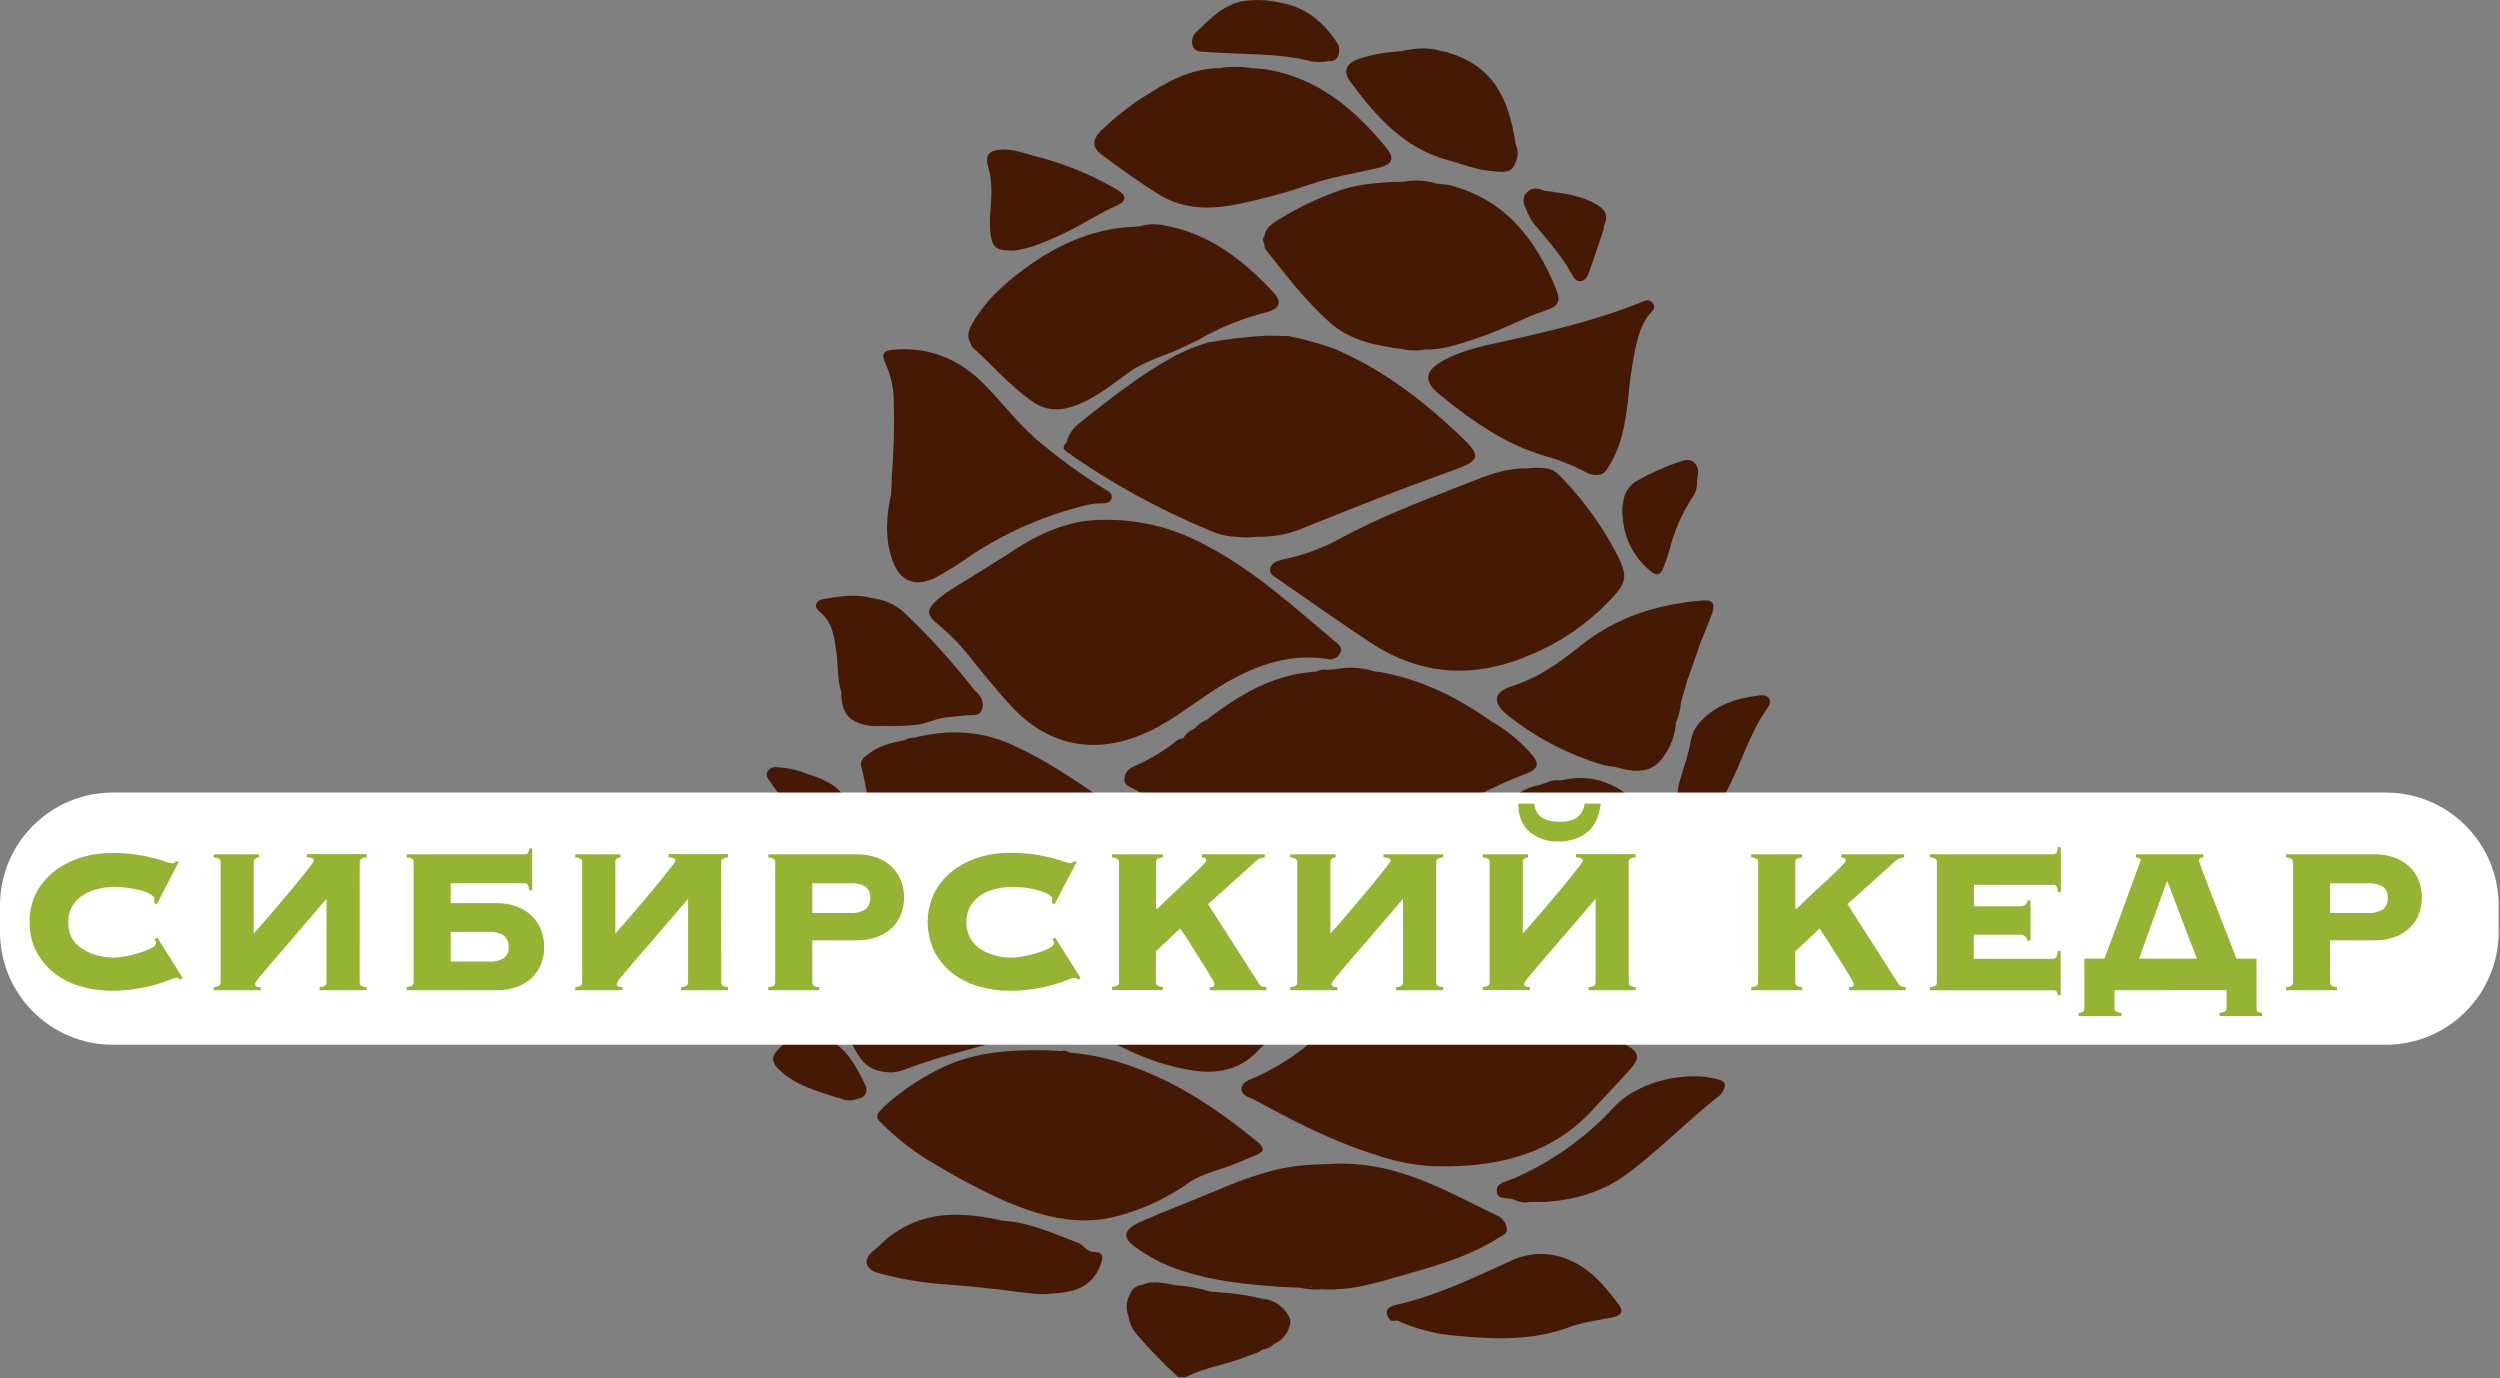 <svg width="595" height="328" viewBox="0 0 595 328" fill="none" xmlns="http://www.w3.org/2000/svg">
<rect x="0" y="0" width="595" height="328" fill="#808080" stroke="none"/>
<g clip-path="url(#clip0)">
<path d="M303.27 319.82C304.018 319.513 304.697 319.06 305.269 318.489C305.84 317.917 306.293 317.238 306.6 316.49C306.66 315.37 306.55 314.26 306.66 313.14C306.132 312.164 305.401 311.313 304.516 310.643C303.631 309.974 302.613 309.502 301.53 309.26C300.815 309.48 300.063 309.551 299.32 309.47C299.531 309.532 299.755 309.534 299.967 309.476C300.179 309.418 300.371 309.301 300.52 309.14C297.121 308.287 293.649 307.761 290.15 307.57C289.198 307.847 288.195 307.898 287.22 307.72C287.376 307.773 287.545 307.772 287.7 307.715C287.854 307.659 287.985 307.551 288.07 307.41C285.419 306.585 282.68 306.075 279.91 305.89C277.26 306.14 274.61 305.65 271.91 305.77C270.1 305.94 269.22 307.13 268.64 308.67C268.765 310.152 268.735 311.644 268.55 313.12C268.807 314.978 269.651 316.706 270.96 318.05C273.919 321.49 277.092 324.74 280.46 327.78H282.17C286.81 325.35 292.11 324.78 296.9 322.78C298.11 322.28 299.45 322.07 300.47 321.17C301.04 320.06 301.53 318.8 303.27 319.82Z" fill="#461905"/>
<path d="M262.33 123.73C256.18 123.64 248.98 125.97 242.03 130.49C236.84 133.87 231.49 137.11 226.21 140.4C225.096 141.11 224.04 141.906 223.05 142.78C220.34 145.16 220.54 146.46 223.38 148.71C226.395 151.228 229.119 154.076 231.5 157.2C234.39 160.79 237.31 164.37 240.41 167.78C251.19 179.6 264.52 179.68 277.35 172C282.27 169.06 286.74 165.42 291.72 162.54C299.27 158.16 307.17 155.46 316.06 156.87C316.615 156.994 317.195 156.929 317.71 156.687C318.224 156.444 318.643 156.037 318.9 155.53C319.48 154.53 319.06 153.76 318.23 153.08C308.07 144.58 298.33 135.55 286.33 129.44C278.959 125.492 270.689 123.524 262.33 123.73Z" fill="#461905"/>
<path d="M301.51 79.89C296.731 80.125 291.974 80.683 287.27 81.56L284.57 82.5L282.32 83.41C282.32 83.41 279.32 84.79 279.32 84.85C275.332 87.064 271.497 89.543 267.84 92.27C264.08 94.99 260.45 97.83 256.84 100.77C255.348 101.876 254.287 103.467 253.84 105.27C253.98 106.01 253.62 106.73 253.79 107.46C264.484 115.032 276.005 121.363 288.13 126.33C290.012 127.207 292.054 127.687 294.13 127.74C295.806 127.335 297.554 127.335 299.23 127.74C303.216 127.846 307.175 127.05 310.81 125.41C322.36 120.75 333.95 116.17 345.7 111.99C352.52 109.56 352.61 108.53 347.4 103.59C338.4 95.1 328.76 87.68 317.23 82.88C313.76 81.669 310.212 80.693 306.61 79.96C306.76 79.99 301.51 79.89 301.51 79.89Z" fill="#461905"/>
<path d="M344.74 277.59C357.88 277.41 369.81 274.18 379.03 264.16C382.03 260.9 385.1 257.71 388.03 254.43C390.47 251.73 390.03 250.29 386.91 248.64C379.55 244.79 372.38 240.64 364.66 237.44C360.093 235.439 355.291 234.022 350.37 233.22C349.128 233.47 347.852 233.5 346.6 233.31C346.23 233.15 346.69 232.75 346.6 233.11C346.6 233.26 346.6 233.34 346.74 233.35C347.28 233.35 347.85 233.56 348.29 233.05C342.303 231.921 336.112 232.77 330.65 235.47C324.311 238.483 318.435 242.385 313.2 247.06C308.889 250.877 304.028 254.022 298.78 256.39C297.48 257.01 295.57 257.39 295.49 259.12C295.41 260.85 297.44 261.12 298.7 261.83C308.06 266.93 317.53 271.83 327.8 274.97C331.834 276.339 336.023 277.199 340.27 277.53C341.746 277.214 343.273 277.235 344.74 277.59Z" fill="#461905"/>
<path d="M363.55 111.49C358.48 111.32 353.92 113.15 349.34 114.95C338.72 119.15 328 123.1 317.99 128.69C314.041 130.73 309.832 132.22 305.48 133.12C304.18 133.44 302.61 133.8 302.31 135.29C302.01 136.78 303.46 137.29 304.44 138C311.66 143 318.78 148.07 326.11 152.89C338.51 161.05 351.25 161.56 364.66 155.67C371.294 152.872 377.312 148.794 382.37 143.67C386.91 138.93 388.06 137.82 384.37 131.05C381.12 124.996 377.085 119.398 372.37 114.4C371.27 113.25 370.24 111.99 368.58 111.56C366.913 111.841 365.209 111.817 363.55 111.49Z" fill="#461905"/>
<path d="M336.2 228.58C337.66 227.31 336.61 226.47 335.63 225.71C329.414 221.012 322.558 217.227 315.27 214.47C313.16 216.63 310.4 216.55 307.68 216.6C306.28 216.6 304.88 216.6 303.47 216.53C298.658 216.12 293.828 215.97 289 216.08C288.815 216.044 288.625 216.044 288.44 216.08C283.7 218.68 280.12 215.08 276.15 213.77C273.48 212.87 270.94 212.37 268.34 213.91C265.74 215.45 265.19 215.15 264.34 212.48C264.231 211.933 263.983 211.424 263.621 211C263.258 210.576 262.793 210.253 262.27 210.06C254.18 214.75 246.27 219.72 237.9 223.95C235.47 225.18 235.32 227.02 237.41 228.27C244.5 232.52 250.07 238.68 256.9 243.27C265.35 248.91 274.32 253.47 284.58 254.87C290.01 255.62 295.18 254.39 299 250.48C308.85 240.37 320.9 234.05 334.08 229.48C334.246 229.389 334.401 229.278 334.54 229.15C334.765 228.95 335.028 228.796 335.313 228.698C335.598 228.6 335.899 228.56 336.2 228.58Z" fill="#461905"/>
<path d="M254.47 250.5C254.193 250.305 253.878 250.17 253.545 250.104C253.213 250.039 252.87 250.044 252.54 250.12C251.22 250.55 249.86 250.23 248.54 250.32C248.16 250.32 247.91 250.37 248.29 250.41C248.29 250.07 248.73 250.24 248.74 249.96C239.84 249.81 231.04 250.46 223.01 254.69C218.447 257.009 214.21 259.921 210.41 263.35C210.24 264.59 209.26 265.6 209.41 266.92C213.277 270.884 217.671 274.296 222.47 277.06C227.402 280.036 232.486 282.753 237.7 285.2C246.85 289.26 256.39 292.2 266.51 289.28C272.259 287.7 277.694 285.146 282.58 281.73C286.22 279.1 290.76 278.41 294.81 276.64C296.27 276 297.81 275.42 299.23 274.81C299.553 273.841 299.591 272.8 299.34 271.81C289.88 264.05 279.8 257.24 268.08 253.36C264.162 251.995 260.098 251.092 255.97 250.67C255.47 251.04 254.89 250.87 254.34 250.9C254.16 250.9 253.95 250.98 253.82 250.77C254.13 250.89 254.32 250.75 254.47 250.5Z" fill="#461905"/>
<path d="M281.59 175.73C280.3 175.73 279.59 176.73 278.72 177.34C278.13 179.743 276.687 181.851 274.66 183.27C271.8 185.37 271.66 186.9 273.66 189.78C274.78 189.999 275.817 190.521 276.66 191.29C277.276 191.53 277.863 191.839 278.41 192.21C285 196.89 291.34 196.58 297.73 190.92C297.18 192.92 297.33 194.43 298.57 195.7C299.28 196.43 299.01 197.2 298.57 198C296.65 201.29 296.67 201.3 299.25 204C302.25 205 305.15 206.12 308.34 206.22C309.722 206.076 311.118 206.254 312.42 206.74C314.094 207.13 315.814 207.281 317.53 207.19C318.72 206.65 320 207.09 321.22 206.93C322.226 206.584 323.304 206.505 324.35 206.7C326.35 206.92 327.79 205.61 329.46 204.94C331.65 202.3 333.46 199.58 333.05 195.86C332.82 194.07 333.46 193.08 335.5 194.22C337.21 195.22 339.3 195.34 340.88 196.62L347.12 192.03C348.98 188.38 348.92 184.94 346.4 181.51C345.63 180.45 345 180.21 344.18 180.94C342.32 182.725 339.848 183.734 337.27 183.76C335.7 183.76 336.06 184.92 336.84 185.68C337.96 186.77 339.5 187.06 340.92 187.57C342.92 188.29 344.34 189.43 343.92 191.93C339.59 189.33 336.92 185.12 333.17 182.16C332.57 181.69 332.17 181.16 331.24 181.3C330.31 181.44 329.67 181.19 329.61 180.21C329.584 179.974 329.604 179.734 329.67 179.506C329.736 179.277 329.847 179.064 329.995 178.878C330.144 178.693 330.328 178.538 330.536 178.423C330.745 178.309 330.974 178.236 331.21 178.21C332.593 177.866 334.028 177.788 335.44 177.98C338.44 178.51 340.83 177.21 343.07 175.73C344.57 174.73 344.86 174.99 345.2 176.56C345.94 179.88 348.2 180.98 351.27 179.65C351.53 179.53 351.93 179.49 352.01 179.26C352.9 176.7 355.71 174.89 355.01 171.73C347.06 166.07 338.49 161.8 328.79 160C328.101 160.213 327.375 160.274 326.66 160.18C326.43 160.18 326.09 160.32 326.03 159.92C326.45 160.38 326.84 160.19 327.23 159.84C324.231 158.835 321.02 158.639 317.92 159.27C317.23 159.96 316.49 159.61 315.75 159.41C314.921 159.259 314.065 159.411 313.34 159.84C313.456 159.986 313.615 160.091 313.795 160.14C313.975 160.189 314.166 160.178 314.34 160.11C314.13 160.27 313.89 160.19 313.66 160.18C313.21 160.18 312.72 160.28 312.34 159.91C305.11 160.53 298.72 163.35 292.78 167.3C291.23 168.3 289.78 169.44 288.23 170.51C288.23 172.51 289.5 173.51 291.46 174.27C290.04 175.04 288.68 175.34 287.91 176.66C286.69 178.66 285.53 178.79 283.62 177.25C283.011 176.658 282.329 176.147 281.59 175.73Z" fill="#461905"/>
<path d="M300.89 57.93C300.858 58.3 300.91 58.672 301.044 59.019C301.177 59.366 301.388 59.677 301.66 59.93C306.3 65.81 310.87 71.75 316.51 76.77C321.51 81.2 327.69 82.27 333.98 83.12C335.66 82.78 337.393 82.811 339.06 83.21C343.89 83.31 348.3 81.55 352.74 80.06C357.92 78.32 362.69 75.6 367.9 73.88C370.99 72.88 371.52 71.67 370.33 68.74C365.5 56.93 358.27 47.48 344.98 44.06C344.521 43.977 344.056 43.923 343.59 43.9C342.815 44.163 341.985 44.221 341.18 44.07C341.342 44.127 341.519 44.126 341.68 44.065C341.841 44.005 341.976 43.89 342.06 43.74C339.437 42.897 336.644 42.732 333.94 43.26C332.856 43.692 331.651 43.717 330.55 43.33C326.26 43.65 321.97 44.08 317.95 45.63C313.351 47.321 308.927 49.455 304.74 52C303.13 53 301.24 54 300.92 56.22C301.4 56.8 300.8 57.36 300.89 57.93Z" fill="#461905"/>
<path d="M215.38 176.17C212.11 176.73 208.94 177.54 206.3 179.73C205.47 180.42 204.64 181.15 204.94 182.31C206.94 189.68 207.03 197.5 210.83 204.45C215.44 212.88 224.11 218.51 232.31 217.29C239.111 216.186 245.714 214.093 251.91 211.08C259.23 207.65 266.56 204.25 273.62 200.32C273.882 199.904 274.021 199.422 274.021 198.93C274.021 198.438 273.882 197.956 273.62 197.54C262.51 190.78 252.44 182.32 240.41 177.05C233.08 173.83 225.41 173.59 217.66 175.56C217.09 176.35 216.08 175.67 215.38 176.17Z" fill="#461905"/>
<path d="M285.03 81L285.38 80.83C285.38 80.83 286.31 80.23 286.84 79.95C291.405 77.507 296.251 75.63 301.27 74.36C304.54 73.51 305.27 71.92 303.07 69.56C295.92 61.94 287.89 55.56 277.16 53.66C275.223 53.225 273.207 53.287 271.3 53.84C270.41 54.57 269.45 54.31 268.49 54.03C259.18 54.78 251.08 58.58 243.74 64.03C238.69 67.78 234.03 72.03 231.05 77.68C231.19 78.98 230.85 80.27 230.97 81.57C231.1 81.91 231.13 82.37 231.37 82.57C236.27 86.94 240.5 92.04 245.99 95.74C249.23 97.93 252.69 97.82 256.26 96.41C261.08 94.52 264.98 91.26 269.11 88.32C272.18 86.14 279.24 83.7 279.24 83.7" fill="#461905"/>
<path d="M360.14 189.85C357.67 191.39 354.79 192.22 352.59 194.21C353.07 195.42 351.9 195.77 351.36 196.4C350.65 197.22 350 197.94 350.94 199.13C349.645 198.731 348.295 198.542 346.94 198.57C340.76 202.94 334.94 207.8 328.35 211.63C326.45 212.73 326.47 214.56 328.45 215.41C338.89 219.87 348.11 226.65 358.68 230.89C364.636 233.411 371.168 234.258 377.57 233.34C383.72 232.4 387.25 228.69 389.2 223.14C389.97 221.65 389.32 219.85 390.53 218.36C391.24 217.48 390.38 216.66 389.23 216.48C387.32 216.17 386.68 214.92 386.45 213.12C385.69 207.38 387.56 201.76 387.13 196.04C386.94 193.54 389.57 193.33 390.84 192.04C385.39 186.85 379.25 183.76 371.43 185.78C371.98 186.27 372.66 186.05 373.43 186.1C372.61 186.1 371.94 186.28 371.43 185.77C369.52 185.34 367.93 186.42 366.2 186.88C367.76 187.88 369.2 188.76 367.73 191.01C367.04 192.09 367.98 193.52 368.08 194.78C367.2 193.11 366.79 190.98 364.41 190.62C363.25 190.44 362.84 191.4 362.41 192.28C361.7 191.36 361.36 190.18 360.14 189.85Z" fill="#461905"/>
<path d="M312.91 277.17C304.52 277.39 296.78 280.25 289.24 283.45C283.6 285.85 277.84 287.97 272.24 290.45C271.45 290.761 270.684 291.132 269.95 291.56C267.52 293.08 267.41 294.63 269.68 296.39C273.211 299.088 277.188 301.146 281.43 302.47C288.87 304.9 296.57 305.72 304.32 306.22C304.32 305.31 303.6 305.6 303.14 305.43C306.01 306.43 309.02 305.91 311.97 306.13C312.34 306.26 311.86 306.78 311.97 306.44C312.04 306.29 311.97 306.22 311.84 306.19C310.94 306.05 310.04 305.79 309.22 306.43C310.966 306.877 312.777 307.013 314.57 306.83C315.665 306.45 316.855 306.45 317.95 306.83C322.72 306.72 327.27 305.42 331.78 304.11C340.29 301.65 348.94 299.5 356.54 294.67C357.48 294.08 358.87 293.73 358.63 292.37C358.542 291.725 358.294 291.112 357.908 290.588C357.521 290.064 357.01 289.645 356.42 289.37C348.79 285.7 341.42 281.57 333.21 279.09C327.562 277.323 321.632 276.635 315.73 277.06C315.297 277.284 314.82 277.41 314.332 277.429C313.845 277.449 313.359 277.36 312.91 277.17Z" fill="#461905"/>
<path d="M212.09 117.52C210.96 122.71 210.56 127.93 212.29 133.06C214.1 138.43 217.88 139.98 222.96 137.33C225.843 135.72 228.634 133.95 231.32 132.03C239.707 126.533 248.98 122.524 258.73 120.18C259.926 119.899 261.152 119.771 262.38 119.8C263.47 119.8 264.32 119.6 264.57 118.5C264.82 117.4 263.94 117.07 263.21 116.6C257.174 112.889 251.449 108.695 246.09 104.06C241.73 100.13 238.21 95.44 234.09 91.3C228.25 85.46 221.18 82.54 212.81 83.21C210.12 83.43 209.7 84.21 210.81 86.71C212.066 89.439 212.717 92.406 212.72 95.41C212.899 101.508 212.732 107.611 212.22 113.69C212.46 115 212.79 116.28 212.09 117.52Z" fill="#461905"/>
<path d="M290.12 16.21C284.23 16.33 279.12 18.67 274.3 21.75C269.882 24.372 265.781 27.496 262.08 31.06C259.88 33.31 259.81 35.06 262.32 36.92C266.79 40.22 271.32 43.52 276.04 46.41C281.86 49.94 288.34 49.89 294.79 48.54C300.534 47.362 306.195 45.816 311.74 43.91C317.03 42.07 322.56 41.24 327.98 39.97C331.39 39.18 332.07 37.74 329.93 35.15C322.41 26.02 313.72 18.58 301.46 16.54C300.34 16.35 299.2 16.34 298.08 16.25C295.436 16.577 292.761 16.563 290.12 16.21Z" fill="#461905"/>
<path d="M212.04 255.24C213.281 255.198 214.503 254.92 215.64 254.42C224.48 251.05 233.78 249.19 242.73 246.19C246.2 245.02 246.5 244.25 244.61 241.01C242.42 237.26 238.94 234.8 235.61 232.24C224.358 223.332 210.818 217.786 196.55 216.24C195.06 215.982 193.558 215.802 192.05 215.7C190.4 215.7 189.17 216.79 190.52 218.17C197.06 224.84 197.84 233.79 200.46 242.01C201.58 245.5 202.67 249.01 204.89 252.01C206.56 254.2 208.77 255.14 212.04 255.24Z" fill="#461905"/>
<path d="M379.04 113C381.55 113.39 382.21 112.12 382.89 111C385.89 106.25 386.8 100.89 387.44 95.47C387.784 91.262 388.375 87.078 389.21 82.94C389.96 79.83 390.67 76.72 393.02 74.3C393.64 73.66 394.02 72.86 393.27 72.04C392.52 71.22 391.9 71.42 390.99 71.79C379.92 76.28 368.33 78.97 356.7 81.5C352.25 82.5 347.82 83.5 343.78 85.64C339.07 88.19 338.59 90.64 342.71 93.97C350.24 100.12 358.16 105.74 367.71 108.53C371.185 109.478 374.54 110.82 377.71 112.53C378.128 112.751 378.576 112.909 379.04 113Z" fill="#461905"/>
<path d="M360.72 34.24C358.97 22.57 354.87 15.47 344.16 12.34C343.844 12.545 343.462 12.624 343.09 12.56C342.89 12.56 342.74 12.65 342.55 12.64C342.71 12.42 343.05 12.47 343.18 12.21C339.88 11.1 336.58 11.53 333.28 12.21C332.61 12.92 331.86 12.51 331.13 12.38C328.594 12.615 326.092 13.132 323.67 13.92C320.51 14.86 319.47 16.83 321.34 19.38C327.45 27.67 334.2 35.38 344.79 38.17C348.25 39.1 351.62 40.52 355.22 40.74C357.22 40.85 359.68 41.6 360.67 38.74C360.527 37.242 360.544 35.734 360.72 34.24Z" fill="#461905"/>
<path d="M250.35 307.85C255.35 307.64 259.87 306.5 261.89 301.13C262.56 299.34 262.89 298.02 260.21 297.95C258.73 297.95 257.97 296.34 256.65 295.83C251.39 293.83 246.25 291.46 240.58 290.71C239.792 290.9 238.978 290.96 238.17 290.89C238.081 290.906 237.99 290.898 237.905 290.866C237.821 290.834 237.746 290.78 237.69 290.71C238.05 290.97 238.3 290.78 238.52 290.5C228.89 288.34 219.52 287.98 211.28 294.66C210.07 295.66 209.03 296.78 207.8 297.75C205.35 299.69 205.87 302.06 208.91 302.95C214.112 304.39 219.445 305.301 224.83 305.67C230.5 306.12 236.16 306.61 241.78 307.42C244.642 307.133 247.531 307.278 250.35 307.85Z" fill="#461905"/>
<path d="M382.88 313.71C385.72 313.33 386.61 312.3 385.29 310.53C381.97 306.06 378.39 301.77 372.94 299.65C370.828 298.79 368.56 298.379 366.28 298.445C364 298.51 361.759 299.05 359.7 300.03C350.85 304.03 342.1 308.34 332.5 310.49C331.09 310.8 329.14 311.42 330.5 313.7C331.09 314.32 332.11 313.54 332.65 314.33C337.117 316.347 341.903 317.565 346.79 317.93C355.84 318.78 364.85 319.12 373.62 315.81C376.4 314.76 379.46 314.42 382.39 313.76C382.16 313.33 381.67 313.55 381.34 313.36C381.87 313.51 382.46 313.24 382.88 313.71Z" fill="#461905"/>
<path d="M409.68 257.15C402.6 254.61 390.11 256.95 384.13 263.5C377.43 270.769 369.287 276.56 360.22 280.5C358.67 281.19 356.13 281.41 356.22 283.45C356.29 285.84 359.09 284.81 360.55 285.59C361.655 286.162 362.924 286.331 364.14 286.07C365.234 285.665 366.436 285.665 367.53 286.07C374.76 285.61 381.48 283.7 387.35 279.32C395.07 273.58 401.72 266.6 409.3 260.71C409.619 260.38 409.895 260.01 410.12 259.61C410.175 258.766 410.024 257.922 409.68 257.15Z" fill="#461905"/>
<path d="M232.04 164.41C227.091 158.016 221.672 152 215.83 146.41C213.923 144.413 211.441 143.061 208.73 142.54C207.88 142.94 207.03 142.63 206.51 142.72C206.72 142.79 206.946 142.799 207.161 142.744C207.375 142.689 207.57 142.573 207.72 142.41C203.79 141.25 199.86 141.93 195.98 142.57C194.34 142.84 193.44 144.27 195.07 145.57C198.26 148.17 198.57 151.76 199.07 155.37C199.5 158.37 199.26 161.52 200.15 164.5C200.298 164.385 200.404 164.226 200.452 164.045C200.501 163.865 200.49 163.673 200.42 163.5C200.57 163.71 200.49 163.95 200.49 164.17C200.49 164.62 200.59 165.1 200.22 165.48C200.4 168.07 200.96 170.48 203.6 171.73C206.44 170.44 209.96 170.86 212.29 168.16C213.05 167.28 213.84 166.64 213.73 165.35C213.55 163.26 214.86 162.67 216.53 162.52C216.657 162.639 216.75 162.79 216.801 162.956C216.852 163.123 216.859 163.3 216.82 163.47C216.42 167.47 216.55 167.47 220.56 166.95C223.06 166.61 225.66 166.82 227.56 164.67C228.2 163.96 228.92 164.3 229.49 164.95C230.06 165.6 230.2 166.05 230.63 166.55C231.06 167.05 231.33 167.31 231.81 167.16C232.49 166.94 232.43 166.31 232.26 165.76C232.14 165.319 232.066 164.866 232.04 164.41Z" fill="#461905"/>
<path d="M241.27 59.65C245.13 59.22 249.55 57.32 253.87 55.22C257.94 53.22 261.71 50.73 265.87 48.88C268.24 47.82 268.16 46.5 265.87 45.14C259.591 41.47 252.814 38.728 245.75 37C243.43 36.39 241.12 35.49 238.62 35.59C235.32 35.71 234.33 36.88 235.24 39.96C236.19 43.19 236.01 46.45 235.76 49.72C235.53 51.767 235.53 53.833 235.76 55.88C236.27 58.97 237.12 59.7 241.27 59.65Z" fill="#461905"/>
<path d="M316.27 14.52C316.711 14.602 317.167 14.533 317.564 14.324C317.961 14.116 318.277 13.78 318.46 13.37C318.287 12.927 318.203 12.454 318.213 11.979C318.223 11.504 318.328 11.035 318.52 10.6C315.17 5.46 311.06 1.73 304.52 0.6C301.659 -0.052 298.702 -0.164 295.8 0.27C291.18 1.17 288.15 4.36 284.99 7.37C284.46 7.772 284.067 8.328 283.865 8.961C283.663 9.595 283.661 10.275 283.86 10.91C284.44 12.49 285.92 12.27 287.22 12.37C295.22 13 303.3 12.59 311.22 14.37C312.894 14.044 314.619 14.095 316.27 14.52Z" fill="#461905"/>
<path d="M399.27 188.57C399.41 191.4 399.27 193.67 401.52 194.74C403.77 195.81 405.67 194.34 407.45 193.07C408.899 191.855 410.043 190.317 410.79 188.58C414.35 181.99 416.29 174.64 420.7 168.44C421.94 166.69 420.96 165.23 418.77 165.5C413.12 166.19 407.87 167.8 404.07 172.5C402.6 174.3 402.39 176.42 401.95 178.5C401.14 182.11 399.54 185.56 399.27 188.57Z" fill="#461905"/>
<path d="M355.01 171.72C354.64 174.17 352.61 175.85 351.94 178.24C351.58 179.53 349.61 179.64 348.25 179.48C347.673 179.491 347.113 179.285 346.68 178.904C346.247 178.523 345.972 177.994 345.91 177.42C345.84 176.68 345.64 175.95 345.62 175.21C345.644 174.879 345.546 174.55 345.346 174.285C345.145 174.02 344.855 173.837 344.53 173.77C343.93 173.63 343.53 174.08 343.13 174.53C341.78 176.1 339.63 177.53 338.08 177.35C336 177.16 334 177.68 331.98 177.35C330.17 177.07 329.27 178.06 328.7 179.67C328.27 180.9 329 182.2 329.7 181.98C332.06 181.22 333.04 183.28 334.47 184.07C336.101 185.12 337.445 186.56 338.38 188.26C338.957 189.326 339.871 190.17 340.98 190.66C341.67 190.95 342.44 191.05 342.49 192.06C342.49 192.69 342.7 193.6 343.6 193.22C344.014 193.111 344.378 192.86 344.626 192.511C344.875 192.162 344.993 191.737 344.96 191.31C344.908 190.274 344.52 189.282 343.854 188.486C343.188 187.691 342.281 187.134 341.27 186.9C339.58 186.43 337.73 186.22 336.37 184.27C340.1 184.8 342.95 183.63 344.97 180.59C347.48 184.22 349.05 187.59 346.34 191.45C346.08 191.81 346.69 191.94 347.05 192C352.192 188.866 357.624 186.234 363.27 184.14C366.06 183.04 366.52 181.76 364.54 179.56C361.843 176.413 358.618 173.76 355.01 171.72Z" fill="#461905"/>
<path d="M404.5 207.24C403.467 207.298 402.44 207.438 401.43 207.66C399.35 208.28 397.79 208.94 397.32 211.76C396.55 216.39 393.91 220.45 391.47 224.47C389.637 227.309 388.15 230.358 387.04 233.55C386.41 235.5 386.15 237.55 387.83 239.06C389.51 240.57 391.26 239.5 392.91 238.87C397.16 237.23 400.07 234.03 402.36 230.29C404.374 226.903 406.049 223.326 407.36 219.61C406.36 217.7 404.03 217.21 403.01 215.1C402.36 213.73 401.82 213.01 402.54 211.45C403.315 210.107 403.971 208.698 404.5 207.24Z" fill="#461905"/>
<path d="M399.97 109.82C396.444 110.983 393.041 112.49 389.81 114.32C388.868 114.808 388.059 115.518 387.455 116.389C386.85 117.261 386.467 118.267 386.34 119.32C386.797 120.622 386.754 122.048 386.22 123.32C386.405 125.845 387.125 128.302 388.332 130.528C389.538 132.753 391.205 134.697 393.22 136.23C394.54 137.23 395.32 136.46 395.81 135.29C396.369 133.989 396.84 132.653 397.22 131.29C398.344 126.643 400.262 122.224 402.89 118.23C403.583 117.216 403.933 116.007 403.89 114.78C403.28 113.32 404.08 111.72 403.41 110.27C402.32 109.68 401.07 110.27 399.97 109.82Z" fill="#461905"/>
<path d="M381.81 53.54C383.05 51.1 381.65 49.54 379.75 48.54C376.68 46.79 373.21 46.19 369.75 45.68C369.05 45.68 368.27 46.29 367.67 45.44C365.99 44.71 364.4 44.44 363.1 46.14C363.24 47.239 363.24 48.351 363.1 49.45C363.711 51.321 364.737 53.03 366.1 54.45C368.97 57.92 371.93 61.3 374.1 65.28C374.55 66.09 375.1 67.02 376.19 66.92C377.28 66.82 377.9 65.74 378.19 64.81C379.42 61.39 380.53 57.94 381.69 54.5C381.538 54.281 381.467 54.016 381.49 53.75C381.49 53.54 381.39 53.33 381.54 53.13C381.54 53.217 381.566 53.302 381.614 53.375C381.662 53.448 381.73 53.505 381.81 53.54Z" fill="#461905"/>
<path d="M262.27 210.06C262.87 211.25 263.94 212.06 263.68 213.82C263.4 215.72 266.33 216.61 268.19 215.08C270.82 212.91 273.3 213.33 276.04 214.8C278.78 216.27 282.04 216.36 284.37 218.57C284.529 218.642 284.702 218.675 284.876 218.667C285.05 218.658 285.219 218.608 285.37 218.52C289.45 215.13 294.15 217.21 298.57 217.14C300.09 217.14 301.72 216.5 303.21 217.38C303.03 214.32 300.6 213.23 298.39 211.93C297.89 211.713 297.367 211.555 296.83 211.46C295.757 211.442 294.685 211.499 293.62 211.63C290.35 214.5 288.94 214.26 286.73 210.45C286.562 210.225 286.412 209.988 286.28 209.74C284.87 205.39 281.68 204.86 277.78 205.82C277 205.39 276.1 206.15 275.34 205.57C270.47 205.59 266.33 207.74 262.27 210.06Z" fill="#461905"/>
<path d="M200.03 261.4C201.48 262.23 202.93 261.89 204.41 261.47C204.742 261.42 205.058 261.293 205.331 261.099C205.605 260.905 205.83 260.649 205.988 260.353C206.145 260.056 206.231 259.727 206.238 259.391C206.246 259.056 206.174 258.723 206.03 258.42C203.82 253.84 201.47 249.25 196.46 246.99C192.1 244.99 188.4 246.14 184.76 250.28C183.41 251.82 183.97 253.15 185.28 254.45C189.13 258.26 194.19 259.58 199.12 261.19C200.24 260.81 201.39 261.12 202.52 261.03C201.69 261.15 200.78 260.69 200.03 261.4Z" fill="#461905"/>
<path d="M202.55 194.68C202.22 189.43 198.98 186.15 192.25 184.25C190.443 184.655 188.82 185.642 187.63 187.06C187.163 187.556 186.828 188.16 186.653 188.818C186.478 189.477 186.47 190.168 186.63 190.83C188.642 195.279 190.889 199.618 193.36 203.83C200.12 203.59 201.13 200.59 202.55 194.68Z" fill="#461905"/>
<path d="M232.04 164.41C230.88 165.04 232.28 166.1 231.67 166.84C230.77 166.45 231.01 165.51 230.57 164.9C229.42 163.3 228.18 162.55 226.68 164.44C226.142 165.099 225.437 165.602 224.638 165.894C223.839 166.186 222.976 166.257 222.14 166.1C221.472 166.065 220.803 166.092 220.14 166.18C219.24 166.25 218.3 167.57 217.61 166.71C217.267 166.199 217.09 165.594 217.103 164.979C217.115 164.364 217.317 163.767 217.68 163.27C218.74 161.67 217.83 161.52 216.56 161.61C213.79 161.81 212.8 162.98 213.07 165.69C213.19 166.92 209.26 170.01 207.4 170.01C205.81 170.01 204.35 170.06 203.6 171.76C205.036 172.426 206.597 172.784 208.18 172.81C209.469 172.431 210.841 172.431 212.13 172.81C215.33 172.73 218.51 172.81 221.63 171.62C224.27 170.62 227.17 170.56 229.99 170.27C231.29 170.13 233.14 170.59 233.71 168.87C234.28 167.15 233.49 165.56 232.04 164.41Z" fill="#461905"/>
<path d="M299.18 203.98C298.89 203.16 299.18 198.24 299.82 197.38C300.62 196.27 299.66 195.86 299.15 195.32C298.03 194.14 297.15 192.97 298.61 191.48C299 191.08 299.14 190.7 298.76 190.27C298.38 189.84 297.83 190.03 297.27 190.27C295.53 191.01 294.78 192.78 292.75 193.54C289.063 194.925 284.995 194.907 281.32 193.49C279.58 192.89 278.62 190.79 276.48 190.89C276.39 190.939 276.315 191.011 276.263 191.099C276.211 191.187 276.184 191.288 276.184 191.39C276.184 191.492 276.211 191.593 276.263 191.681C276.315 191.769 276.39 191.841 276.48 191.89C278.42 193.44 280.41 194.95 282.39 196.43C287.403 200.083 293.121 202.654 299.18 203.98Z" fill="#461905"/>
<path d="M298.09 212.29C300.18 213.6 302.09 215.05 303.21 217.36C306.03 217.36 308.87 217.49 311.66 217.18C313.16 217.02 315.11 216.73 315.22 214.47C314.06 214.56 312.81 214.85 312.39 213.25C306.546 210.484 300.461 208.261 294.21 206.61C293.05 206.29 291.84 206.48 290.66 206.19C289.79 205.97 288.66 205.85 288.26 206.96C287.86 208.07 288.83 208.84 289.76 209.31C291.24 210.06 292.92 210.46 294.11 211.72C295.06 212.79 296.01 212.12 296.96 211.72C297.183 211.7 297.407 211.743 297.606 211.844C297.806 211.945 297.974 212.099 298.09 212.29Z" fill="#461905"/>
<path d="M202.55 194.68C202.05 195.98 201.33 197.19 200.79 198.47C199.79 200.82 198.43 203.28 195.02 202.73C194.22 202.6 193.5 202.81 193.4 203.82C194.77 207.2 196.7 210.1 200.4 211.43C203.65 212.6 205.92 211.22 205.97 207.79C206.01 203.15 204.13 198.94 202.55 194.68Z" fill="#461905"/>
<path d="M390.83 192.06C389.74 192.06 388.65 192.82 387.55 192.06C388.11 193.54 386.18 194.17 386.31 195.48C386.94 201.72 384.81 207.87 385.72 214.12C386.02 216.17 387.16 217.33 389.26 217.24C390.09 217.24 390.34 217.47 390.26 218.12C390.08 219.21 389.67 218.19 389.35 218.18C388.69 218.18 388.09 218.37 388.65 219.09C389.65 220.38 388.91 221.83 389.22 223.17C390.569 220.858 391.496 218.326 391.96 215.69C390.26 214.14 390.16 212.32 390.49 210.12C391.07 206.26 390.1 202.32 390.88 198.4C390.967 197.584 391.221 196.795 391.625 196.082C392.029 195.368 392.575 194.744 393.23 194.25C392.605 193.348 391.785 192.6 390.83 192.06Z" fill="#461905"/>
<path d="M393.2 194.22C390.74 193.86 390.64 195.53 390.2 197.29C389.2 201.87 390.43 206.56 389.53 211.07C389.03 213.63 389.48 214.93 391.89 215.66C392.582 214.459 392.967 213.105 393.01 211.72C392.39 210.77 392.35 209.95 393.57 209.45C395.22 205.95 395 202.05 395.95 198.38C396.43 196.65 394.65 195.29 393.2 194.22Z" fill="#461905"/>
<path d="M404.5 207.24C401.84 208.37 402.56 211.65 400.65 213.24C400.857 213.729 401.152 214.177 401.52 214.56C401.9 214.95 402.83 215.22 402.83 215.56C402.83 218.61 405.73 218.37 407.33 219.56C407.568 219.372 407.752 219.123 407.861 218.84C407.97 218.557 408.001 218.249 407.95 217.95C408.71 217.35 407.03 215.72 408.95 215.59C409.67 213.8 410.44 212.02 411.07 210.19C412.02 207.49 411.15 206.37 408.22 206.58C407.14 206.65 405.96 206.36 404.97 207.08C405.91 207.75 406.97 207.3 407.32 207.35C406.97 207.25 405.9 207.81 404.96 207.08C404.92 207.057 404.876 207.042 404.829 207.038C404.783 207.033 404.737 207.039 404.693 207.054C404.649 207.069 404.609 207.094 404.576 207.126C404.543 207.158 404.517 207.197 404.5 207.24Z" fill="#461905"/>
<path d="M294.11 211.72C294.77 210.17 293.24 210.1 292.53 209.64C291.677 209.259 290.794 208.948 289.89 208.71C289.28 208.46 288.62 207.99 288.7 207.3C288.82 206.39 289.7 206.7 290.32 206.66C291.61 206.58 292.91 207.12 294.21 206.66C288.79 204.87 283.31 203.97 277.65 205.46C277.582 205.507 277.529 205.572 277.497 205.648C277.465 205.725 277.455 205.809 277.47 205.89C277.47 206.05 277.56 206.13 277.6 206.13C284.3 206.13 284.6 206.26 286.67 212.47C287.3 214.39 288.87 214.15 290.05 214.37C292 214.71 293.35 213.5 294.11 211.72Z" fill="#461905"/>
<path d="M340.81 196.6C340.34 194.35 338.23 194.6 336.71 193.99C332.27 192.06 332.2 192.06 332.27 197.11C332.27 198.93 332.27 200.57 330.62 201.87C329.75 202.58 329.68 203.87 329.41 204.92C333.88 203.06 337.32 199.8 340.81 196.6Z" fill="#461905"/>
<path d="M273.61 189.78C272.21 186.78 273.14 184.78 275.94 183.06C277.87 181.87 279.62 180.11 278.72 177.34C275.844 179.421 272.749 181.182 269.49 182.59C268.945 182.828 268.479 183.218 268.147 183.712C267.816 184.206 267.633 184.785 267.62 185.38C267.44 186.65 268.48 187.09 269.42 187.56C270.83 188.27 272.21 189.06 273.61 189.78Z" fill="#461905"/>
<path d="M360.14 189.85L362.74 194.07C363.07 193.89 363.3 193.84 363.36 193.71C363.73 192.87 362.36 191.44 363.95 191.12C365.08 190.91 365.95 191.71 366.45 192.96C366.98 194.386 367.824 195.675 368.92 196.73C368.74 195.37 368.63 193.99 368.37 192.64C368.242 192.296 368.183 191.929 368.197 191.562C368.21 191.195 368.296 190.834 368.45 190.5C369.82 188.03 369.3 187.23 366.19 186.85C363.937 187.278 361.845 188.316 360.14 189.85Z" fill="#461905"/>
<path d="M281.59 175.73C282.59 177.73 283.89 179.12 286.31 179.04C287.1 179.04 288.11 178.95 288.18 178.12C288.37 175.72 290.18 175.46 291.92 175.12C292.43 175.01 292.84 174.81 292.84 174.25C292.846 174.154 292.831 174.059 292.798 173.969C292.764 173.879 292.713 173.797 292.646 173.729C292.579 173.66 292.499 173.606 292.41 173.57C292.321 173.534 292.226 173.517 292.13 173.52C289.85 173.75 289.29 171.82 288.21 170.52L287.3 171.28C287.7 172.66 286.54 173.2 285.77 173.91C285.34 174.31 285.67 173.76 285.65 173.71C285.35 173 284.87 173.1 284.33 173.39C283.182 173.844 282.218 174.667 281.59 175.73Z" fill="#461905"/>
<path d="M186.67 190.86C187.42 188.28 188.48 185.97 191.43 185.23C191.657 185.176 191.86 185.048 192.008 184.868C192.156 184.687 192.241 184.463 192.25 184.23C189.906 183.266 187.412 182.715 184.88 182.6C184.458 182.527 184.024 182.584 183.635 182.762C183.246 182.941 182.92 183.233 182.7 183.6C182.19 184.47 182.64 185.16 183.16 185.87C184.35 187.5 185.5 189.19 186.67 190.86Z" fill="#461905"/>
<path d="M346.93 198.57C347.8 200.18 350.59 198.22 350.76 200.8C350.933 200.755 351.095 200.674 351.235 200.563C351.375 200.452 351.491 200.314 351.574 200.156C351.658 199.998 351.708 199.824 351.721 199.646C351.734 199.467 351.71 199.288 351.65 199.12C350.65 197.32 351.97 196.53 353.1 195.81C355.16 194.5 353.58 194.48 352.59 194.21C350.79 195.77 348.27 196.45 346.93 198.57Z" fill="#461905"/>
<path d="M284.33 173.37C285.65 173.73 284.27 175.57 285.81 175.84C286.27 175.16 285.16 173.24 287.7 173.84C288.64 174.07 287.91 172.12 287.3 171.25C286.165 171.728 285.151 172.452 284.33 173.37Z" fill="#461905"/>
<path d="M250.35 307.85C250.35 307.53 251.35 306.99 250.6 307.01C247.66 307.11 244.67 306.33 241.78 307.42C244.63 307.7 247.46 308.31 250.35 307.85Z" fill="#461905"/>
<path d="M271.9 305.77C274.48 306.693 277.293 306.735 279.9 305.89C277.27 305.52 274.58 304.59 271.9 305.77Z" fill="#461905"/>
<path d="M309.27 306.47L312.27 306.24C309.06 305.68 305.82 306.11 302.63 305.5L304.3 306.26L309.27 306.47Z" fill="#461905"/>
<path d="M303.27 319.82C303.17 319.17 303.42 318.07 302.21 318.52C301 318.97 299.56 319.39 300.51 321.22C301.558 321.067 302.528 320.576 303.27 319.82Z" fill="#461905"/>
<path d="M290.12 16.21C292.707 17.115 295.522 17.133 298.12 16.26C295.473 15.814 292.772 15.797 290.12 16.21Z" fill="#461905"/>
<path d="M312.39 213.25C312.261 213.415 312.172 213.608 312.13 213.813C312.087 214.018 312.092 214.23 312.144 214.433C312.197 214.635 312.294 214.824 312.431 214.983C312.567 215.142 312.738 215.267 312.93 215.35C314.13 216.14 314.53 214.94 315.22 214.47C314.419 213.791 313.434 213.366 312.39 213.25Z" fill="#461905"/>
<path d="M408.95 215.64C408.43 215.41 408.33 214.31 407.44 214.88C406.72 215.34 406.9 215.88 407.32 216.52C407.584 216.988 407.796 217.485 407.95 218C408.27 217.22 408.62 216.43 408.95 215.64Z" fill="#461905"/>
<path d="M360.72 34.24C360.277 34.906 360.036 35.687 360.027 36.488C360.018 37.288 360.241 38.074 360.67 38.75C361.011 38.049 361.192 37.28 361.201 36.501C361.209 35.721 361.045 34.949 360.72 34.24Z" fill="#461905"/>
<path d="M393.61 209.45C393.2 209.45 392.99 208.21 392.47 209.16C391.95 210.11 391.29 211.22 393.05 211.72L393.61 209.45Z" fill="#461905"/>
<path d="M299.34 271.79C299.001 272.211 298.807 272.731 298.787 273.272C298.767 273.812 298.923 274.345 299.23 274.79C301.27 273.88 300.55 272.84 299.34 271.79Z" fill="#461905"/>
<path d="M231 81.56C231.368 80.981 231.57 80.312 231.584 79.626C231.598 78.94 231.424 78.264 231.08 77.67C230.44 78.96 230.1 80.25 231 81.56Z" fill="#461905"/>
<path d="M268.54 313.12C268.935 312.448 269.151 311.686 269.166 310.907C269.182 310.127 268.997 309.357 268.63 308.67C268.021 310.085 267.989 311.682 268.54 313.12Z" fill="#461905"/>
<path d="M248.73 249.96L247.63 250.16C249.27 250.44 250.91 251.01 252.54 250.16L248.73 249.96Z" fill="#461905"/>
<path d="M209.38 266.92C210.142 265.894 210.498 264.623 210.38 263.35C209.72 264.44 207.81 265.2 209.38 266.92Z" fill="#461905"/>
<path d="M306.61 313.14C306.221 313.608 306.003 314.196 305.992 314.805C305.981 315.413 306.178 316.008 306.55 316.49C307.09 315.38 307.47 314.27 306.61 313.14Z" fill="#461905"/>
<path d="M312.35 206.72C311.05 206.06 309.81 205 308.27 206.2C309.558 206.74 310.968 206.92 312.35 206.72Z" fill="#461905"/>
<path d="M398.77 170.62C398.77 171.06 398.85 171.51 398.88 171.95C399.537 170.462 399.932 168.872 400.05 167.25C399.52 167.42 399.4 167.85 399.35 168.33C399.125 168.402 398.921 168.529 398.759 168.702C398.597 168.874 398.481 169.084 398.423 169.314C398.365 169.543 398.366 169.783 398.427 170.012C398.488 170.24 398.606 170.45 398.77 170.62Z" fill="#461905"/>
<path d="M299.27 127.73C298.483 127.318 297.608 127.103 296.72 127.103C295.832 127.103 294.957 127.318 294.17 127.73C295.861 127.98 297.579 127.98 299.27 127.73Z" fill="#461905"/>
<path d="M276.48 191.83V190.83C275.6 190.24 275 188.94 273.59 189.73L276.48 191.83Z" fill="#461905"/>
<path d="M324.27 206.68C324.094 206.472 323.876 206.304 323.629 206.189C323.382 206.075 323.112 206.015 322.84 206.015C322.568 206.015 322.298 206.075 322.051 206.189C321.804 206.304 321.586 206.472 321.41 206.68C321.21 206.77 321.15 206.87 321.21 206.97C321.27 207.07 321.34 207.11 321.41 207.11C322.385 207.28 323.388 207.129 324.27 206.68Z" fill="#461905"/>
<path d="M339.06 83.25C338.276 82.848 337.411 82.631 336.53 82.616C335.65 82.6 334.777 82.786 333.98 83.16C335.658 83.455 337.372 83.485 339.06 83.25Z" fill="#461905"/>
<path d="M316.27 14.52C315.488 14.114 314.622 13.894 313.741 13.879C312.859 13.863 311.986 14.052 311.19 14.43C312.856 14.835 314.591 14.865 316.27 14.52Z" fill="#461905"/>
<path d="M363.55 111.49C364.337 111.862 365.195 112.063 366.065 112.078C366.936 112.094 367.8 111.924 368.6 111.58C366.934 111.26 365.226 111.23 363.55 111.49Z" fill="#461905"/>
<path d="M348.32 233.06L346.45 233.34C347.8 233.6 349.15 234.11 350.45 233.23L348.32 233.06Z" fill="#461905"/>
<path d="M212.09 117.52C213.38 116.3 212.82 115.01 212.25 113.72C212.2 114.98 212.14 116.25 212.09 117.52Z" fill="#461905"/>
<path d="M344.74 277.59C344.055 277.204 343.284 276.997 342.498 276.986C341.711 276.976 340.935 277.163 340.24 277.53L344.74 277.59Z" fill="#461905"/>
<path d="M200.03 261.4L203.03 261.18C201.7 260.75 200.38 260.41 199.09 261.18L200.03 261.4Z" fill="#461905"/>
<path d="M403.38 110.28C403.58 111.78 402.85 113.37 403.86 114.79C403.98 113.26 404.66 111.67 403.38 110.28Z" fill="#461905"/>
<path d="M363.07 49.43C363.405 48.943 363.584 48.366 363.584 47.775C363.584 47.184 363.405 46.607 363.07 46.12C362.764 46.618 362.602 47.191 362.602 47.775C362.602 48.359 362.764 48.932 363.07 49.43Z" fill="#461905"/>
<path d="M399.97 109.82C400.97 110.73 402.25 110.14 403.4 110.29C402.39 109.15 401.19 109.4 399.97 109.82Z" fill="#461905"/>
<path d="M273.66 197.54V200.32C274.64 199.41 274.97 198.48 273.66 197.54Z" fill="#461905"/>
<path d="M321.42 207.12C321.41 206.973 321.41 206.826 321.42 206.68C320.09 206.83 318.67 206.17 317.42 207.17L321.42 207.12Z" fill="#461905"/>
<path d="M386.27 123.3C386.738 122.745 387.005 122.047 387.027 121.321C387.049 120.595 386.824 119.883 386.39 119.3C386.034 120.605 385.993 121.976 386.27 123.3Z" fill="#461905"/>
<path d="M253.77 107.46C253.934 107.331 254.068 107.166 254.162 106.979C254.255 106.792 254.306 106.586 254.311 106.377C254.316 106.168 254.274 105.96 254.189 105.768C254.105 105.577 253.978 105.407 253.82 105.27C253.17 105.99 252.75 106.71 253.77 107.46Z" fill="#461905"/>
<path d="M212.15 172.78C211.562 172.399 210.876 172.196 210.175 172.196C209.474 172.196 208.788 172.399 208.2 172.78H212.15Z" fill="#461905"/>
<path d="M342.06 43.74L340.27 44.06C341.7 44.44 342.67 44.66 343.56 43.89L342.06 43.74Z" fill="#461905"/>
<path d="M277.6 206.06V205.39C276.8 204.86 276.05 205.32 275.29 205.52C275.95 206.35 276.82 206.06 277.6 206.06Z" fill="#461905"/>
<path d="M336.2 228.58C335.31 227.74 334.77 227.97 334.52 229.11C335.15 229.16 335.78 229.19 336.2 228.58Z" fill="#461905"/>
<path d="M330.55 43.33C331.036 43.713 331.639 43.915 332.258 43.902C332.876 43.889 333.47 43.663 333.94 43.26L330.55 43.33Z" fill="#461905"/>
<path d="M300.47 309.14L298.07 309.41C299.63 309.82 300.59 310.03 301.48 309.26L300.47 309.14Z" fill="#461905"/>
<path d="M207.72 142.38L205.38 142.65C206.87 143.05 207.83 143.25 208.73 142.51L207.72 142.38Z" fill="#461905"/>
<path d="M409.68 257.15C409.68 257.98 409.37 258.87 410.09 259.58C410.64 258.65 410.87 257.78 409.68 257.15Z" fill="#461905"/>
<path d="M288.02 307.41C287.843 307.439 287.672 307.493 287.51 307.57C287.26 307.74 287.17 308.02 287.57 308.02C288.43 308.02 289.37 308.36 290.1 307.57L288.02 307.41Z" fill="#461905"/>
<path d="M318 306.9C317.518 306.52 316.923 306.314 316.31 306.314C315.697 306.314 315.102 306.52 314.62 306.9H318Z" fill="#461905"/>
<path d="M327.27 159.83L325.35 160.12C326.96 160.5 327.93 160.72 328.83 159.99L327.27 159.83Z" fill="#461905"/>
<path d="M238.52 290.5C238.344 290.532 238.173 290.586 238.01 290.66C237.78 290.81 237.62 291.1 238.01 291.11C238.87 291.11 239.8 291.44 240.55 290.71L238.52 290.5Z" fill="#461905"/>
<path d="M367.5 286.06C367.022 285.668 366.423 285.453 365.805 285.453C365.187 285.453 364.588 285.668 364.11 286.06H367.5Z" fill="#461905"/>
<path d="M367.66 45.42C368.23 46.58 368.99 46.11 369.74 45.66L367.66 45.42Z" fill="#461905"/>
<path d="M312.32 159.9C312.93 160.65 313.72 160.49 314.55 160.33C314.35 159.62 313.71 160.05 313.34 159.83L312.32 159.9Z" fill="#461905"/>
<path d="M300.89 57.93C301.67 57.38 301.68 56.8 300.89 56.22C300.703 56.466 300.601 56.766 300.601 57.075C300.601 57.384 300.703 57.684 300.89 57.93Z" fill="#461905"/>
<path d="M200.27 165.51C201.03 164.91 200.85 164.13 200.7 163.31C199.99 163.52 200.42 164.15 200.2 164.5C200.19 164.84 200.27 165.18 200.27 165.51Z" fill="#461905"/>
<path d="M331.13 12.38C331.89 12.95 332.64 13.26 333.28 12.21L331.13 12.38Z" fill="#461905"/>
<path d="M343.18 12.21L341.43 12.5C342.7 12.91 343.43 13.06 344.16 12.34L343.18 12.21Z" fill="#461905"/>
<path d="M268.52 54.06C269.52 54.75 270.46 54.92 271.33 53.87L268.52 54.06Z" fill="#461905"/>
<path d="M315.75 159.4C316.51 159.99 317.26 160.33 317.92 159.26L315.75 159.4Z" fill="#461905"/>
<path d="M318.55 10.6C318.184 10.965 317.974 11.457 317.963 11.973C317.951 12.489 318.14 12.99 318.49 13.37C318.799 12.476 318.82 11.507 318.55 10.6Z" fill="#461905"/>
<path d="M381.81 53.54L381.51 51.79C381.12 53.05 380.93 53.79 381.66 54.51L381.81 53.54Z" fill="#461905"/>
<path d="M215.38 176.17C216.1 175.76 217.26 177 217.7 175.56C216.88 175.497 216.063 175.712 215.38 176.17Z" fill="#461905"/>
<path d="M254.47 250.5C254.22 250.6 253.84 250.64 253.77 250.81C253.61 251.19 254.02 251.13 254.23 251.14C254.85 251.14 255.51 251.26 255.97 250.65L254.47 250.5Z" fill="#461905"/>
<path d="M382.88 313.71C382.28 312.94 381.5 313.08 380.66 313.27C381.13 313.99 381.88 313.52 382.43 313.76L382.66 313.81L382.88 313.71Z" fill="#461905"/>
<path d="M332.69 314.33C332.49 313.69 332.49 313.69 330.54 313.7C330.98 314.84 331.97 314.12 332.69 314.33Z" fill="#461905"/>
<path d="M312.91 277.17C313.303 277.525 313.82 277.709 314.349 277.683C314.878 277.656 315.374 277.422 315.73 277.03L312.91 277.17Z" fill="#461905"/>
<path d="M310.17 155.7C312.28 155.7 314.51 156.56 316.42 154.83C314.41 155.84 312.27 155.19 310.17 155.7Z" fill="#461905"/>
<path d="M278.17 188.61C278.522 188.681 278.885 188.668 279.231 188.57C279.576 188.473 279.894 188.295 280.157 188.05C280.419 187.806 280.62 187.503 280.743 187.165C280.865 186.828 280.905 186.466 280.86 186.11C280.804 185.356 280.481 184.646 279.95 184.107C279.419 183.569 278.713 183.237 277.96 183.17C276.14 183.1 275.71 185.08 275.6 186.42C275.571 186.749 275.621 187.081 275.746 187.387C275.871 187.693 276.068 187.964 276.319 188.179C276.571 188.393 276.87 188.544 277.192 188.619C277.514 188.694 277.849 188.691 278.17 188.61Z" fill="#461905"/>
<path d="M367.65 210.49C368.38 209.22 367.55 208.49 367.16 207.7C366.52 206.38 365.87 205.16 367.35 203.94C367.548 203.804 367.685 203.596 367.73 203.359C367.775 203.123 367.724 202.879 367.59 202.68C367.28 202.24 366.81 202.26 366.32 202.44C365.236 202.8 364.064 202.8 362.98 202.44C361.56 202.04 361.68 203.44 361.11 204.08C360.794 204.352 360.571 204.717 360.473 205.122C360.374 205.527 360.405 205.953 360.56 206.34C360.66 206.54 361.56 206.34 362.09 206.34C362.18 207.44 360.92 207.25 360.69 207.83C360.32 208.74 359.6 209.95 360.45 210.67C361.3 211.39 361.77 210.13 362.33 209.6C364.52 207.55 364.95 207.61 367.65 210.49Z" fill="#461905"/>
<path d="M371.42 185.74C372.13 186.53 372.93 186.55 374.09 185.95L371.42 185.75V185.74Z" fill="#461905"/>
<path d="M388.57 173.41C389.34 172.66 389.35 171.34 390.57 170.92C391.12 170.74 391.57 170.01 391.31 169.57C389.21 166.17 392.42 163.15 391.95 159.89C389.41 161.55 390.03 164.54 389.3 166.89C388.795 169.026 388.55 171.215 388.57 173.41Z" fill="#461905"/>
<path d="M391.98 159.89C393.62 157.95 396.7 157.29 397.1 154.25C395.78 154.78 395.17 156.25 393.32 156.34C391.73 156.43 391.97 158.49 391.98 159.89Z" fill="#461905"/>
<path d="M278.97 213.42C279.68 213.27 280.9 213.75 280.87 212.42C280.81 210.03 278.54 210.77 277.24 210.18C276.51 209.85 275.9 210.29 275.97 211.18C276.11 212.95 277.33 213.45 278.97 213.42Z" fill="#461905"/>
<path d="M298.09 212.29C298.16 211.95 298.55 211.56 298.09 211.29C297.988 211.232 297.875 211.196 297.757 211.185C297.64 211.174 297.522 211.189 297.411 211.228C297.3 211.267 297.199 211.329 297.114 211.41C297.029 211.492 296.963 211.591 296.92 211.7C297.034 211.904 297.206 212.069 297.415 212.174C297.623 212.279 297.858 212.32 298.09 212.29Z" fill="#461905"/>
<path d="M404.43 153.69C405.43 151.17 406.49 148.69 407.43 146.14C408.37 143.59 407.62 142.69 405.05 142.92C394.5 143.83 384.77 146.81 376.35 153.55C371.35 157.55 366.15 161.33 359.9 163.29C355.3 164.73 355.14 167.29 358.9 170.29C365.722 175.704 373.535 179.736 381.9 182.16C382.727 182.334 383.566 182.448 384.41 182.5C385.64 183.09 386.7 181.96 387.93 182.16C388.76 182.3 390.78 182.03 391.15 181.16C391.52 180.29 389.39 180.23 388.91 179.75C388.558 179.379 388.326 178.91 388.246 178.405C388.165 177.9 388.24 177.382 388.46 176.92C388.933 175.815 389.216 174.639 389.3 173.44C389.78 169.12 397.57 171.74 399.48 167.71C399.64 167.49 392.22 160.24 392.33 159.99C392.33 159.99 395.84 156.64 397.56 154.94C399.57 152.83 402.21 154.41 404.43 153.69Z" fill="#461905"/>
<path d="M388.57 173.41C388.59 174.428 388.327 175.432 387.81 176.31C386.65 178.63 387.39 180.19 390.59 181.21C387.95 181.35 386.09 181.56 384.44 182.47C389.92 184.31 393.57 183.57 395.88 180.15C395.74 179.62 395.72 178.96 395.02 178.87C393.47 178.69 393.41 178.71 393.62 177.42C393.876 175.397 393.943 173.355 393.82 171.32C393.48 170.25 393.387 169.116 393.546 168.005C393.705 166.893 394.113 165.832 394.74 164.9C396.24 162.4 396.55 164.74 397.24 165.51C397.43 165.84 397.63 166.15 397.81 166.51C398.3 167.18 398.13 168.33 399.3 168.51C399.79 168.25 399.5 167.51 400.05 167.29C400.367 165.581 400.084 163.815 399.25 162.29C398.95 161.38 396.63 161.66 397.81 159.88C398.92 159.23 399.68 159.67 400.34 160.59C400.68 161.05 400.83 161.84 401.71 161.59L404.47 153.7C401.94 152.84 399.47 152.45 397.14 154.26C396.14 155.59 395.26 157.07 393.56 157.69C392.56 158.07 392.48 159.12 392.02 159.9C391.16 162.84 389.52 165.6 390.34 168.9C390.73 170.64 388.51 171.65 388.57 173.41Z" fill="#461905"/>
<path d="M393.12 171.16C392.97 173.43 393.46 175.75 392.66 178C392.507 178.332 392.462 178.704 392.532 179.063C392.602 179.422 392.783 179.75 393.05 180C394.05 180.88 394.1 179.6 394.61 179.32C395.28 178.95 395.4 179.9 395.88 180.11C397.669 177.737 398.713 174.887 398.88 171.92C399.043 171.521 399.088 171.084 399.01 170.66C398.38 170.05 397.69 170.41 397.01 170.52C395.78 171.2 394.32 170.37 393.12 171.16Z" fill="#461905"/>
<path d="M398.81 162.14L400.01 167.29C400.57 165.39 401.123 163.487 401.67 161.58C400.67 159.77 399.92 157.5 397.1 159.32C396.19 161.14 397.55 161.61 398.81 162.14Z" fill="#461905"/>
<path d="M393.12 171.16C394.45 171.44 395.78 172.16 397.12 171.16C399.03 169.8 398.07 167.82 398.26 166.09L397.69 165.52C396.76 164.52 396.12 162.68 394.28 164.4C393.06 166.51 391.88 168.63 393.12 171.16Z" fill="#461905"/>
<path d="M398.27 166.06C397.2 167.59 398.21 169.59 397.13 171.13L398.8 170.59C399 169.82 399.19 169.06 399.38 168.3C398.46 167.83 399.16 166.57 398.27 166.06Z" fill="#461905"/>
<path d="M394.27 164.4C395.81 163.57 396.58 165.04 397.68 165.52C397.44 164.44 397.29 163.15 395.97 162.93C395.759 162.896 395.542 162.91 395.337 162.968C395.131 163.027 394.94 163.13 394.778 163.27C394.617 163.41 394.487 163.584 394.399 163.779C394.312 163.974 394.267 164.186 394.27 164.4Z" fill="#461905"/>
<path d="M398.81 162.14C397.99 161.35 396.81 160.79 397.1 159.32C395.89 161.32 396.47 162.26 398.81 162.14Z" fill="#461905"/>
<path d="M400.15 154.93C400.427 155.153 400.721 155.353 401.03 155.53C401.31 155.31 401.66 155.09 401.78 154.79C401.9 154.49 401.6 154.37 401.32 154.47C401.04 154.57 400.62 154.74 400.15 154.93Z" fill="#461905"/>
<path d="M404.96 207.13C406.04 208.3 407.3 207.55 408.5 207.33L404.97 207.13H404.96Z" fill="#461905"/>
<path d="M567.81 188.63H26.87C12.03 188.63 0 200.66 0 215.5V221.78C0 236.62 12.03 248.65 26.87 248.65H567.81C582.65 248.65 594.68 236.62 594.68 221.78V215.5C594.68 200.66 582.65 188.63 567.81 188.63Z" fill="white"/>
<path d="M36.66 214.83C36.702 214.699 36.732 214.566 36.75 214.43C36.75 214.29 36.75 214.11 36.75 213.91C36.75 213.71 36.48 213.25 35.95 212.91C35.283 212.526 34.571 212.227 33.83 212.02C32.846 211.73 31.843 211.503 30.83 211.34C29.652 211.155 28.462 211.061 27.27 211.06C26.021 211.067 24.777 211.211 23.56 211.49C22.305 211.765 21.103 212.241 20 212.9C18.891 213.548 17.955 214.454 17.27 215.54C16.554 216.747 16.207 218.138 16.27 219.54C16.21 220.942 16.557 222.331 17.27 223.54C17.96 224.576 18.881 225.439 19.96 226.06C21.061 226.723 22.264 227.199 23.52 227.47C24.737 227.749 25.981 227.893 27.23 227.9C28.042 227.868 28.851 227.778 29.65 227.63C30.765 227.44 31.866 227.183 32.95 226.86C33.948 226.569 34.922 226.198 35.86 225.75C36.71 225.34 37.13 224.91 37.13 224.46C37.138 224.288 37.096 224.118 37.01 223.97C36.921 223.833 36.844 223.69 36.78 223.54L37.42 223.11L43.49 232.76L42.78 233.19C42.73 233.019 42.615 232.876 42.46 232.79C42.301 232.727 42.131 232.696 41.96 232.7C41.386 232.784 40.829 232.96 40.31 233.22C39.26 233.646 38.189 234.017 37.1 234.33C35.581 234.753 34.038 235.087 32.48 235.33C30.497 235.656 28.489 235.81 26.48 235.79C24.114 235.791 21.76 235.472 19.48 234.84C17.227 234.241 15.107 233.223 13.23 231.84C11.385 230.459 9.86 228.695 8.76 226.67C7.581 224.449 6.992 221.963 7.05 219.45C6.994 216.937 7.582 214.451 8.76 212.23C9.879 210.22 11.417 208.474 13.27 207.11C15.158 205.722 17.273 204.673 19.52 204.01C21.791 203.334 24.15 202.997 26.52 203.01C28.557 202.992 30.593 203.125 32.61 203.41C34.068 203.63 35.514 203.927 36.94 204.3C38.08 204.63 38.94 204.91 39.59 205.13C40.042 205.319 40.522 205.433 41.01 205.47C41.186 205.469 41.359 205.423 41.513 205.337C41.666 205.252 41.796 205.129 41.89 204.98L42.54 205.16L37.27 215.26L36.66 214.83Z" fill="#96B433"/>
<path d="M85.6 233.83C85.596 234.09 85.692 234.341 85.87 234.53C86.28 234.797 86.76 234.936 87.25 234.93V235.67H76.06V234.93C76.55 234.938 77.031 234.799 77.44 234.53C77.617 234.341 77.714 234.09 77.71 233.83V213.91L71.05 221.68C69.21 223.83 67.66 225.68 66.4 227.09L63.4 230.6C62.63 231.48 62.05 232.17 61.66 232.66C61.377 232.997 61.12 233.355 60.89 233.73C60.797 233.893 60.739 234.074 60.72 234.26C60.72 234.357 60.743 234.452 60.789 234.538C60.834 234.623 60.9 234.696 60.98 234.75C61.322 234.902 61.697 234.964 62.07 234.93V235.67H50.85V234.93C51.343 234.936 51.826 234.797 52.24 234.53C52.414 234.339 52.507 234.088 52.5 233.83V205.18C52.51 204.918 52.416 204.664 52.24 204.47C51.826 204.203 51.343 204.064 50.85 204.07V203.33H61.63V204.06C60.81 204.14 60.39 204.51 60.39 205.17V222.17C61.1 221.39 61.94 220.43 62.93 219.31C63.92 218.19 64.93 216.99 65.99 215.74C67.05 214.49 68.1 213.24 69.14 211.99C70.18 210.74 71.14 209.6 71.94 208.58C72.74 207.56 73.43 206.7 73.94 206.03C74.258 205.673 74.518 205.268 74.71 204.83C74.706 204.722 74.673 204.617 74.615 204.525C74.557 204.434 74.476 204.36 74.38 204.31C73.968 204.114 73.516 204.018 73.06 204.03V203.29H87.27V204.06C86.781 204.054 86.3 204.193 85.89 204.46C85.71 204.652 85.613 204.907 85.62 205.17L85.6 233.83Z" fill="#96B433"/>
<path d="M107.27 214.95H118.27C119.94 214.92 121.6 215.212 123.16 215.81C124.486 216.33 125.691 217.116 126.7 218.12C127.633 219.076 128.355 220.217 128.82 221.47C129.286 222.728 129.523 224.059 129.52 225.4C129.526 226.735 129.289 228.06 128.82 229.31C128.352 230.543 127.63 231.664 126.7 232.6C125.687 233.582 124.481 234.345 123.16 234.84C121.596 235.419 119.937 235.7 118.27 235.67H96.79V234.93C97.282 234.936 97.766 234.797 98.18 234.53C98.354 234.339 98.447 234.088 98.44 233.83V205.18C98.45 204.918 98.356 204.664 98.18 204.47C97.766 204.203 97.282 204.064 96.79 204.07V203.33H124.89C125.144 203.348 125.396 203.273 125.6 203.12C125.822 202.759 125.943 202.344 125.95 201.92H126.66V211.92H125.95C125.928 211.438 125.809 210.965 125.6 210.53C125.518 210.421 125.41 210.334 125.286 210.276C125.162 210.218 125.026 210.192 124.89 210.2H107.27V214.95ZM107.27 221.78V228.85H116.27C117.529 228.943 118.788 228.665 119.89 228.05C120.285 227.751 120.598 227.356 120.799 226.903C121 226.45 121.083 225.954 121.04 225.46C121.091 224.932 121.012 224.4 120.812 223.908C120.612 223.417 120.295 222.982 119.89 222.64C118.805 221.977 117.537 221.676 116.27 221.78H107.27Z" fill="#96B433"/>
<path d="M171.66 233.83C171.653 234.088 171.746 234.339 171.92 234.53C172.331 234.796 172.811 234.935 173.3 234.93V235.67H162.11V234.93C162.603 234.936 163.086 234.797 163.5 234.53C163.674 234.339 163.767 234.088 163.76 233.83V213.91L157.11 221.68C155.26 223.83 153.71 225.68 152.45 227.09C151.19 228.5 150.19 229.72 149.45 230.6C148.71 231.48 148.1 232.17 147.71 232.66C147.426 232.994 147.172 233.352 146.95 233.73C146.851 233.891 146.79 234.072 146.77 234.26C146.77 234.358 146.795 234.454 146.842 234.54C146.889 234.625 146.957 234.698 147.04 234.75C147.381 234.904 147.757 234.966 148.13 234.93V235.67H136.9V234.93C137.393 234.936 137.876 234.797 138.29 234.53C138.464 234.339 138.557 234.088 138.55 233.83V205.18C138.56 204.918 138.466 204.664 138.29 204.47C137.876 204.203 137.393 204.064 136.9 204.07V203.33H147.68V204.06C146.86 204.14 146.45 204.51 146.45 205.17V222.17C147.15 221.39 148 220.43 148.98 219.31C149.96 218.19 150.98 216.99 152.04 215.74C153.1 214.49 154.15 213.24 155.19 211.99C156.23 210.74 157.19 209.6 157.99 208.58C158.79 207.56 159.48 206.7 159.99 206.03C160.308 205.673 160.568 205.268 160.76 204.83C160.756 204.722 160.723 204.617 160.665 204.525C160.607 204.434 160.526 204.36 160.43 204.31C160.019 204.113 159.566 204.017 159.11 204.03V203.29H173.27V204.06C172.781 204.055 172.301 204.195 171.89 204.46C171.714 204.654 171.62 204.908 171.63 205.17L171.66 233.83Z" fill="#96B433"/>
<path d="M193.33 233.83C193.326 234.09 193.423 234.341 193.6 234.53C194.009 234.799 194.49 234.938 194.98 234.93V235.67H182.85V234.93C183.339 234.935 183.819 234.796 184.23 234.53C184.404 234.339 184.497 234.088 184.49 233.83V205.18C184.5 204.918 184.406 204.664 184.23 204.47C183.819 204.205 183.339 204.065 182.85 204.07V203.33H203.93C205.597 203.3 207.256 203.582 208.82 204.16C210.142 204.653 211.345 205.419 212.35 206.41C213.288 207.337 214.014 208.456 214.48 209.69C215.413 212.21 215.413 214.98 214.48 217.5C214.019 218.73 213.292 219.844 212.35 220.76C211.335 221.728 210.134 222.48 208.82 222.97C207.257 223.553 205.598 223.835 203.93 223.8H193.33V233.83ZM202.33 217.29C203.6 217.387 204.868 217.086 205.96 216.43C206.362 216.083 206.675 215.646 206.873 215.153C207.071 214.661 207.149 214.128 207.1 213.6C207.143 213.109 207.062 212.614 206.862 212.163C206.663 211.712 206.352 211.319 205.96 211.02C204.855 210.401 203.592 210.123 202.33 210.22H193.33V217.29H202.33Z" fill="#96B433"/>
<path d="M250.35 214.83C250.383 214.698 250.41 214.565 250.43 214.43C250.442 214.257 250.442 214.083 250.43 213.91C250.43 213.58 250.17 213.25 249.64 212.91C248.973 212.526 248.261 212.227 247.52 212.02C246.535 211.73 245.533 211.503 244.52 211.34C243.332 211.156 242.132 211.066 240.93 211.07C239.681 211.077 238.437 211.221 237.22 211.5C235.965 211.773 234.762 212.25 233.66 212.91C232.583 213.562 231.675 214.46 231.01 215.53C230.335 216.742 229.98 218.107 229.98 219.495C229.98 220.883 230.335 222.247 231.01 223.46C231.678 224.525 232.585 225.418 233.66 226.07C234.76 226.734 235.963 227.211 237.22 227.48C239.225 227.997 241.321 228.052 243.35 227.64C244.461 227.449 245.56 227.192 246.64 226.87C247.642 226.579 248.618 226.208 249.56 225.76C250.4 225.35 250.83 224.92 250.83 224.47C250.838 224.298 250.796 224.128 250.71 223.98C250.622 223.841 250.541 223.698 250.47 223.55L251.12 223.12L257.19 232.77L256.48 233.2C256.427 233.031 256.313 232.889 256.16 232.8C256.001 232.737 255.831 232.706 255.66 232.71C255.086 232.794 254.529 232.97 254.01 233.23C252.96 233.656 251.889 234.027 250.8 234.34C249.278 234.764 247.732 235.098 246.17 235.34C244.204 235.664 242.213 235.818 240.22 235.8C237.854 235.802 235.5 235.482 233.22 234.85C230.967 234.251 228.847 233.233 226.97 231.85C225.122 230.472 223.596 228.708 222.5 226.68C221.376 224.439 220.79 221.967 220.79 219.46C220.79 216.953 221.376 214.481 222.5 212.24C223.599 210.214 225.124 208.45 226.97 207.07C228.858 205.682 230.973 204.633 233.22 203.97C235.491 203.294 237.85 202.957 240.22 202.97C242.26 202.952 244.299 203.085 246.32 203.37C247.778 203.59 249.224 203.887 250.65 204.26C251.79 204.59 252.65 204.87 253.3 205.09C253.749 205.277 254.225 205.392 254.71 205.43C254.888 205.429 255.062 205.384 255.218 205.299C255.373 205.213 255.505 205.09 255.6 204.94L256.25 205.12L250.94 215.27L250.35 214.83Z" fill="#96B433"/>
<path d="M287.92 234.93C288.2 234.939 288.479 234.908 288.75 234.84C288.94 234.78 289.04 234.54 289.04 234.13C288.923 233.738 288.744 233.366 288.51 233.03C288.157 232.41 287.707 231.65 287.16 230.75C286.61 229.85 286 228.89 285.33 227.86C284.66 226.83 284.03 225.86 283.45 224.86C282.87 223.86 282.33 223.1 281.86 222.4C281.39 221.7 281.07 221.23 280.86 220.99L275.09 226.4V233.78C275.086 234.039 275.183 234.291 275.36 234.48C275.769 234.749 276.25 234.888 276.74 234.88V235.62H264.66V234.88C265.149 234.885 265.629 234.745 266.04 234.48C266.217 234.291 266.314 234.039 266.31 233.78V205.18C266.317 204.917 266.22 204.662 266.04 204.47C265.629 204.204 265.149 204.065 264.66 204.07V203.33H276.79V204.06C276.3 204.052 275.819 204.191 275.41 204.46C275.23 204.652 275.133 204.907 275.14 205.17V216.23H275.55C276.73 215.043 277.997 213.813 279.35 212.54C280.71 211.27 281.95 210.09 283.09 209.01C284.23 207.93 285.18 207.01 285.95 206.24C286.72 205.47 287.1 205.02 287.1 204.86C287.1 204.49 287 204.27 286.8 204.21C286.551 204.139 286.297 204.089 286.04 204.06V203.32H301.04V204.06C300.701 204.086 300.366 204.146 300.04 204.24C299.785 204.325 299.545 204.45 299.33 204.61C299.11 204.78 298.88 204.97 298.62 205.2C298.36 205.43 298.06 205.7 297.71 206.03L287.52 215.19L299.52 233.94C299.706 234.319 300.017 234.623 300.4 234.8C300.726 234.887 301.063 234.927 301.4 234.92V235.66H287.92V234.93Z" fill="#96B433"/>
<path d="M341.82 233.83C341.813 234.088 341.906 234.339 342.08 234.53C342.491 234.795 342.971 234.935 343.46 234.93V235.67H332.27V234.93C332.763 234.936 333.246 234.797 333.66 234.53C333.834 234.339 333.927 234.088 333.92 233.83V213.91L327.27 221.68C325.42 223.83 323.87 225.68 322.61 227.09C321.35 228.5 320.35 229.72 319.61 230.6C318.87 231.48 318.26 232.17 317.87 232.66C317.59 232.997 317.336 233.354 317.11 233.73C317.011 233.891 316.949 234.072 316.93 234.26C316.93 234.358 316.955 234.454 317.002 234.54C317.049 234.625 317.117 234.698 317.2 234.75C317.541 234.904 317.917 234.966 318.29 234.93V235.67H307.09V234.93C307.583 234.936 308.066 234.797 308.48 234.53C308.654 234.339 308.747 234.088 308.74 233.83V205.18C308.75 204.918 308.656 204.663 308.48 204.47C308.066 204.203 307.583 204.064 307.09 204.07V203.33H317.87V204.06C317.05 204.14 316.64 204.51 316.64 205.17V222.17C317.34 221.39 318.19 220.43 319.17 219.31C320.15 218.19 321.17 216.99 322.23 215.74C323.29 214.49 324.34 213.24 325.38 211.99C326.42 210.74 327.38 209.6 328.18 208.58C328.98 207.56 329.67 206.7 330.18 206.03C330.498 205.673 330.758 205.268 330.95 204.83C330.946 204.722 330.913 204.617 330.855 204.525C330.797 204.434 330.716 204.36 330.62 204.31C330.197 204.118 329.734 204.032 329.27 204.06V203.32H343.46V204.06C342.971 204.055 342.491 204.194 342.08 204.46C341.904 204.653 341.81 204.908 341.82 205.17V233.83Z" fill="#96B433"/>
<path d="M387.64 233.83C387.633 234.088 387.726 234.339 387.9 234.53C388.314 234.797 388.797 234.936 389.29 234.93V235.67H378.1V234.93C378.589 234.936 379.07 234.797 379.48 234.53C379.657 234.341 379.754 234.09 379.75 233.83V213.91L373.09 221.68L368.44 227.06L365.44 230.57C364.68 231.45 364.1 232.14 363.71 232.63C363.424 232.965 363.167 233.323 362.94 233.7C362.841 233.861 362.78 234.042 362.76 234.23C362.76 234.328 362.785 234.424 362.832 234.51C362.879 234.595 362.947 234.668 363.03 234.72C363.372 234.872 363.747 234.934 364.12 234.9V235.64H352.89V234.9C353.379 234.906 353.86 234.767 354.27 234.5C354.447 234.311 354.544 234.06 354.54 233.8V205.18C354.547 204.917 354.45 204.662 354.27 204.47C353.86 204.203 353.379 204.064 352.89 204.07V203.33H363.67V204.06C362.84 204.14 362.43 204.51 362.43 205.17V222.17C363.14 221.39 363.98 220.43 364.96 219.31C365.94 218.19 366.96 216.99 368.03 215.74C369.1 214.49 370.14 213.24 371.18 211.99C372.22 210.74 373.18 209.6 373.97 208.58C374.76 207.56 375.47 206.7 375.97 206.03C376.287 205.674 376.544 205.269 376.73 204.83C376.726 204.723 376.695 204.619 376.638 204.528C376.582 204.437 376.504 204.362 376.41 204.31C375.994 204.116 375.539 204.02 375.08 204.03V203.29H389.27V204.06C388.777 204.054 388.294 204.193 387.88 204.46C387.704 204.654 387.61 204.908 387.62 205.17L387.64 233.83ZM380.98 191.28C380.59 194.36 379.52 196.62 377.77 198.08C375.768 199.612 373.288 200.385 370.77 200.26C368.327 200.347 365.936 199.536 364.05 197.98C362.28 196.47 361.38 194.23 361.34 191.28H365.17C365.214 192.042 365.448 192.781 365.85 193.43C366.195 193.987 366.682 194.442 367.26 194.75C367.85 195.069 368.489 195.288 369.15 195.4C369.84 195.521 370.539 195.581 371.24 195.58C372.586 195.635 373.923 195.338 375.12 194.72C375.688 194.331 376.162 193.821 376.508 193.226C376.854 192.631 377.063 191.966 377.12 191.28H380.98Z" fill="#96B433"/>
<path d="M440.06 234.93C440.336 234.939 440.612 234.909 440.88 234.84C441.08 234.78 441.18 234.54 441.18 234.13C441.058 233.74 440.879 233.369 440.65 233.03C440.3 232.41 439.84 231.65 439.29 230.75C438.74 229.85 438.14 228.89 437.47 227.86C436.8 226.83 436.17 225.86 435.58 224.86C434.99 223.86 434.46 223.1 433.99 222.4L433.05 220.99L427.27 226.45V233.83C427.263 234.088 427.356 234.339 427.53 234.53C427.944 234.797 428.427 234.936 428.92 234.93V235.67H416.79V234.93C417.283 234.936 417.766 234.797 418.18 234.53C418.354 234.339 418.447 234.088 418.44 233.83V205.18C418.45 204.918 418.356 204.663 418.18 204.47C417.766 204.203 417.283 204.064 416.79 204.07V203.33H428.93V204.06C428.437 204.054 427.954 204.193 427.54 204.46C427.364 204.653 427.27 204.908 427.28 205.17V216.23H427.69C428.87 215.04 430.13 213.81 431.49 212.54L435.27 209.06C436.41 207.97 437.36 207.06 438.13 206.29C438.9 205.52 439.27 205.06 439.27 204.87C439.27 204.5 439.17 204.28 438.97 204.22C438.718 204.149 438.46 204.099 438.2 204.07V203.33H453.2V204.06C452.861 204.086 452.526 204.147 452.2 204.24C451.949 204.327 451.713 204.452 451.5 204.61C451.28 204.78 451.04 204.97 450.79 205.2C450.54 205.43 450.23 205.7 449.88 206.03L439.69 215.19L451.69 233.94C451.882 234.318 452.196 234.621 452.58 234.8C452.906 234.887 453.243 234.927 453.58 234.92V235.66H440.06V234.93Z" fill="#96B433"/>
<path d="M482.53 223.87C482.462 223.496 482.288 223.149 482.03 222.87C481.856 222.721 481.654 222.609 481.436 222.54C481.218 222.472 480.988 222.448 480.76 222.47H469.76V228.19H488.67C488.807 228.198 488.945 228.172 489.069 228.112C489.193 228.053 489.3 227.962 489.38 227.85C489.597 227.375 489.716 226.862 489.73 226.34H490.44V236.86H489.73C489.721 236.498 489.598 236.149 489.38 235.86C489.168 235.726 488.92 235.663 488.67 235.68H459.32V234.94C459.81 234.948 460.291 234.809 460.7 234.54C460.877 234.351 460.974 234.1 460.97 233.84V205.18C460.977 204.917 460.88 204.662 460.7 204.47C460.291 204.201 459.81 204.062 459.32 204.07V203.33H488.71C488.847 203.338 488.985 203.312 489.109 203.252C489.233 203.193 489.34 203.102 489.42 202.99C489.631 202.559 489.75 202.089 489.77 201.61H490.48V212.31H489.77C489.748 211.828 489.629 211.355 489.42 210.92C489.338 210.811 489.23 210.724 489.106 210.666C488.982 210.608 488.846 210.582 488.71 210.59H469.8V215.69H480.8C481.028 215.712 481.258 215.688 481.476 215.619C481.694 215.551 481.896 215.439 482.07 215.29C482.328 215.011 482.502 214.664 482.57 214.29H483.27V223.89L482.53 223.87Z" fill="#96B433"/>
<path d="M503.27 235.67V239.97C503.26 240.11 503.285 240.25 503.34 240.379C503.396 240.508 503.482 240.621 503.59 240.71C504 240.932 504.454 241.059 504.92 241.08V241.82H494.72V241.06C495.132 241.058 495.534 240.929 495.87 240.69C496.018 240.473 496.088 240.212 496.07 239.95V228.15H500.84L502.55 223.6L504.47 218.47L506.32 213.42L507.91 209.06L509.06 205.92C509.228 205.508 509.375 205.087 509.5 204.66C509.5 204.46 509.37 204.32 509.12 204.23C508.858 204.149 508.591 204.089 508.32 204.05V203.31H524.4V204.06C524.14 204.087 523.884 204.147 523.64 204.24C523.44 204.33 523.34 204.53 523.34 204.86C523.34 204.94 523.63 205.75 524.2 207.29C524.77 208.83 525.49 210.73 526.38 213C527.27 215.27 528.23 217.77 529.29 220.47L532.29 228.16H537.06V239.96C537.042 240.222 537.112 240.483 537.26 240.7C537.596 240.939 537.998 241.068 538.41 241.07V241.81H528.27V241.06C528.736 241.039 529.19 240.912 529.6 240.69C529.708 240.601 529.794 240.488 529.85 240.359C529.905 240.23 529.929 240.09 529.92 239.95V235.65L503.27 235.67ZM509.1 228.17H522.87C522.05 226.083 521.05 223.49 519.87 220.39C518.69 217.29 517.327 213.693 515.78 209.6L509.1 228.17Z" fill="#96B433"/>
<path d="M554.56 233.83C554.556 234.09 554.653 234.341 554.83 234.53C555.24 234.799 555.72 234.938 556.21 234.93V235.67H544.08V234.93C544.569 234.935 545.049 234.796 545.46 234.53C545.638 234.341 545.734 234.09 545.73 233.83V205.18C545.737 204.917 545.64 204.662 545.46 204.47C545.049 204.205 544.569 204.065 544.08 204.07V203.33H565.16C566.828 203.3 568.486 203.582 570.05 204.16C571.374 204.655 572.58 205.422 573.59 206.41C574.522 207.34 575.244 208.459 575.71 209.69C576.644 212.21 576.644 214.98 575.71 217.5C575.249 218.728 574.526 219.841 573.59 220.76C572.57 221.726 571.366 222.477 570.05 222.97C568.487 223.553 566.828 223.835 565.16 223.8H554.56V233.83ZM563.51 217.29C564.78 217.387 566.049 217.086 567.14 216.43C567.542 216.083 567.855 215.646 568.053 215.153C568.252 214.661 568.329 214.128 568.28 213.6C568.323 213.109 568.242 212.614 568.042 212.163C567.843 211.712 567.533 211.319 567.14 211.02C566.035 210.401 564.772 210.123 563.51 210.22H554.56V217.29H563.51Z" fill="#96B433"/>
</g>
<defs>
<clipPath id="clip0">
<rect width="594.68" height="327.78" fill="white"/>
</clipPath>
</defs>
</svg>
